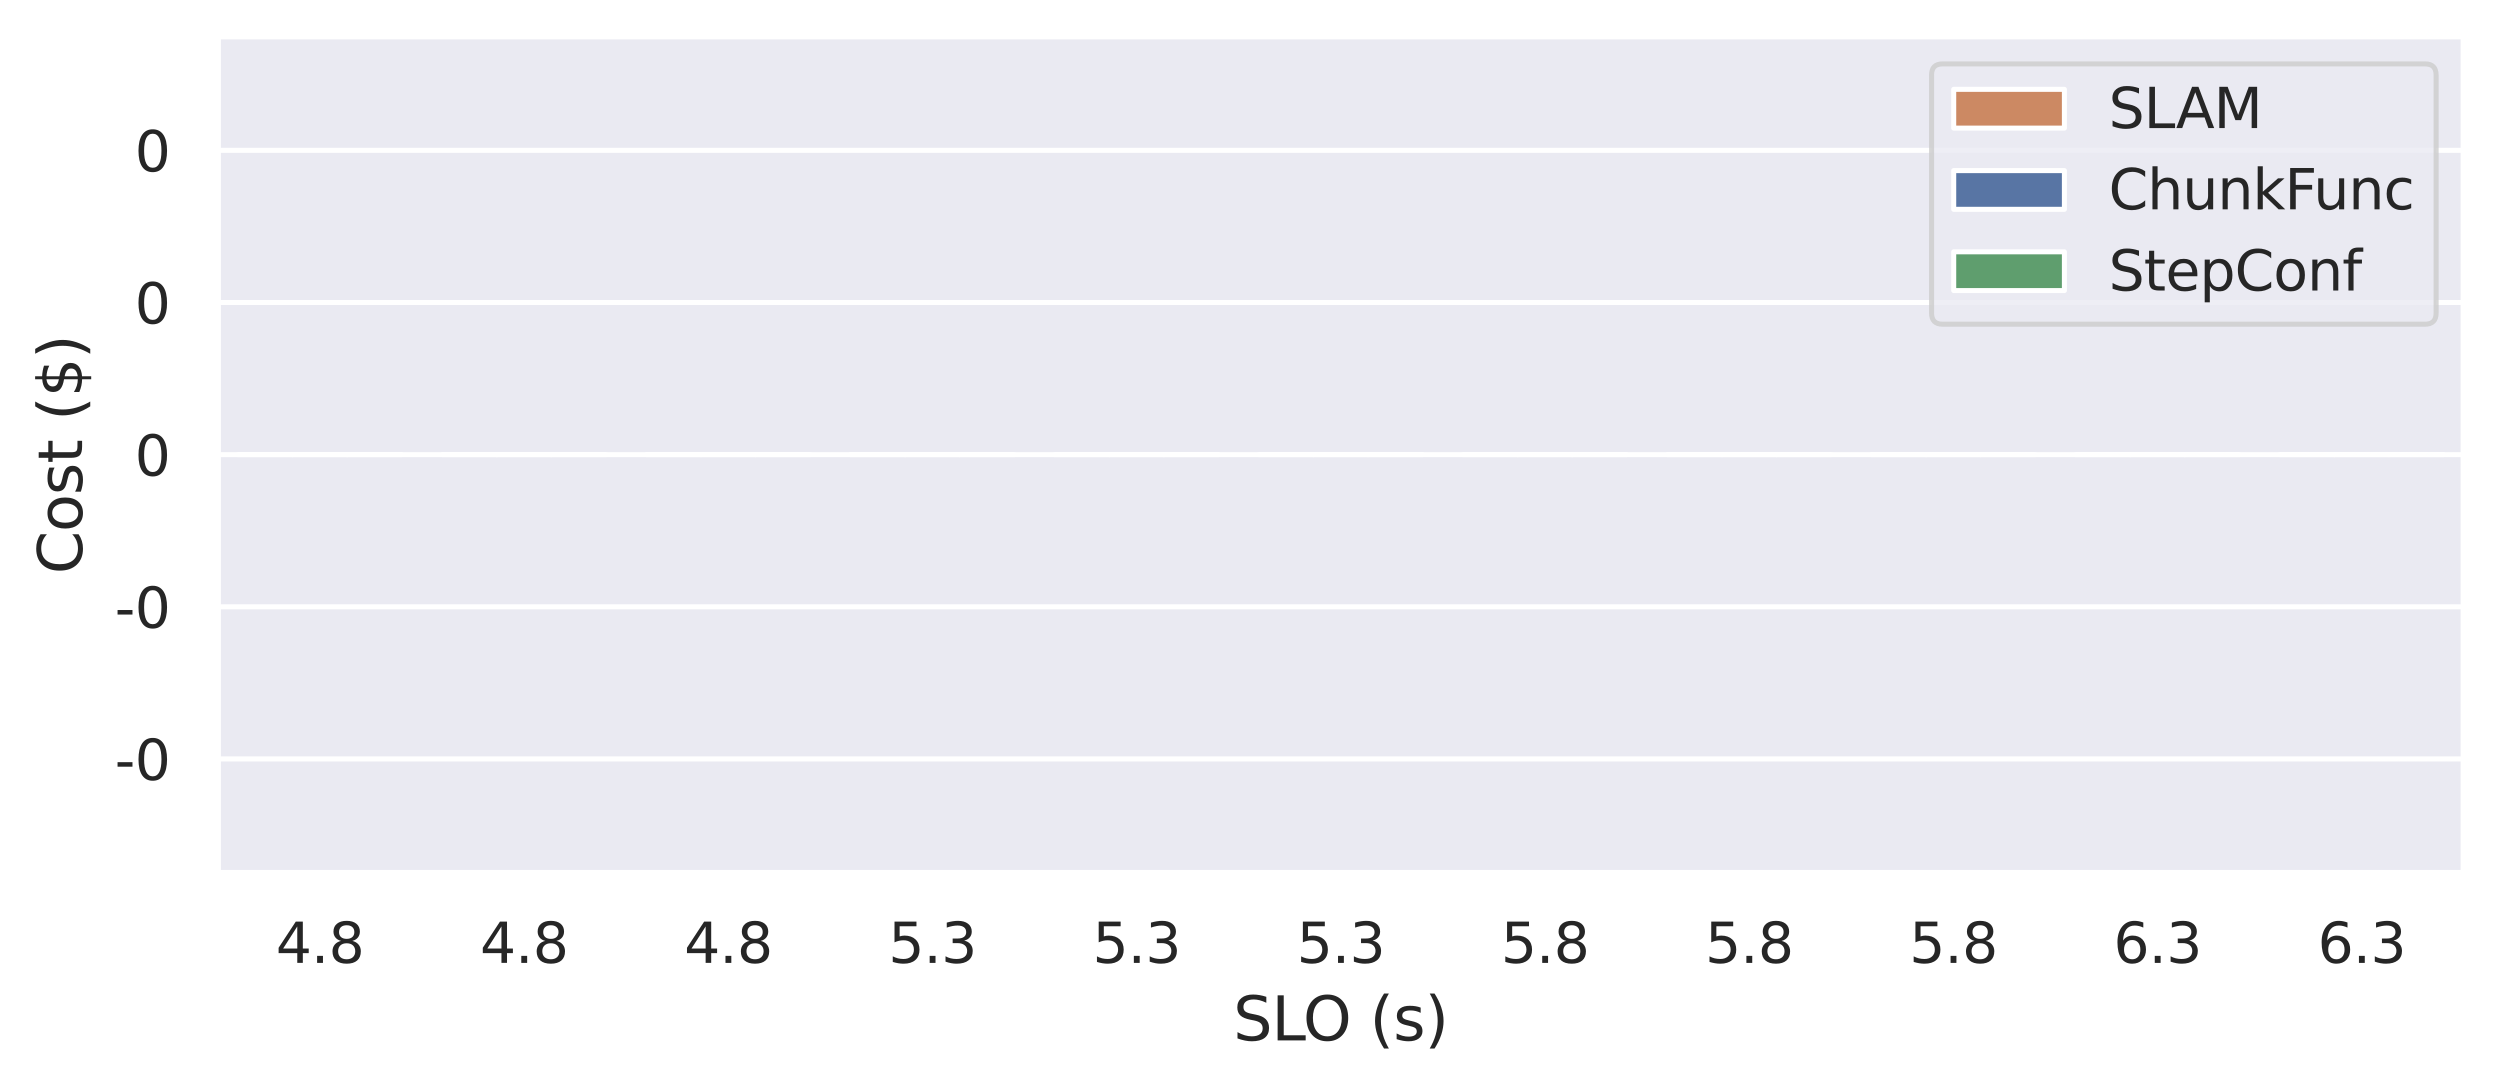 <?xml version="1.0" encoding="utf-8" standalone="no"?>
<!DOCTYPE svg PUBLIC "-//W3C//DTD SVG 1.1//EN"
  "http://www.w3.org/Graphics/SVG/1.1/DTD/svg11.dtd">
<svg xmlns:xlink="http://www.w3.org/1999/xlink" width="496.881pt" height="216.48pt" viewBox="0 0 496.881 216.48" xmlns="http://www.w3.org/2000/svg" version="1.1">
 <defs>
  <style type="text/css">*{stroke-linejoin: round; stroke-linecap: butt}</style>
 </defs>
 <g id="figure_1">
  <g id="patch_1">
   <path d="M 0 216.48 
L 496.881 216.48 
L 496.881 0 
L 0 0 
z
" style="fill: #ffffff"/>
  </g>
  <g id="axes_1">
   <g id="patch_2">
    <path d="M 43.281 173.52 
L 489.681 173.52 
L 489.681 7.2 
L 43.281 7.2 
z
" style="fill: #eaeaf2"/>
   </g>
   <g id="matplotlib.axis_1">
    <g id="xtick_1">
     <g id="text_1">
      <!-- 4.8 -->
      <g style="fill: #262626" transform="translate(54.825 191.378) scale(0.11 -0.11)">
       <defs>
        <path id="DejaVuSans-34" d="M 2419 4116 
L 825 1625 
L 2419 1625 
L 2419 4116 
z
M 2253 4666 
L 3047 4666 
L 3047 1625 
L 3713 1625 
L 3713 1100 
L 3047 1100 
L 3047 0 
L 2419 0 
L 2419 1100 
L 313 1100 
L 313 1709 
L 2253 4666 
z
" transform="scale(0.016)"/>
        <path id="DejaVuSans-2e" d="M 684 794 
L 1344 794 
L 1344 0 
L 684 0 
L 684 794 
z
" transform="scale(0.016)"/>
        <path id="DejaVuSans-38" d="M 2034 2216 
Q 1584 2216 1326 1975 
Q 1069 1734 1069 1313 
Q 1069 891 1326 650 
Q 1584 409 2034 409 
Q 2484 409 2743 651 
Q 3003 894 3003 1313 
Q 3003 1734 2745 1975 
Q 2488 2216 2034 2216 
z
M 1403 2484 
Q 997 2584 770 2862 
Q 544 3141 544 3541 
Q 544 4100 942 4425 
Q 1341 4750 2034 4750 
Q 2731 4750 3128 4425 
Q 3525 4100 3525 3541 
Q 3525 3141 3298 2862 
Q 3072 2584 2669 2484 
Q 3125 2378 3379 2068 
Q 3634 1759 3634 1313 
Q 3634 634 3220 271 
Q 2806 -91 2034 -91 
Q 1263 -91 848 271 
Q 434 634 434 1313 
Q 434 1759 690 2068 
Q 947 2378 1403 2484 
z
M 1172 3481 
Q 1172 3119 1398 2916 
Q 1625 2713 2034 2713 
Q 2441 2713 2670 2916 
Q 2900 3119 2900 3481 
Q 2900 3844 2670 4047 
Q 2441 4250 2034 4250 
Q 1625 4250 1398 4047 
Q 1172 3844 1172 3481 
z
" transform="scale(0.016)"/>
       </defs>
       <use xlink:href="#DejaVuSans-34"/>
       <use xlink:href="#DejaVuSans-2e" x="63.623"/>
       <use xlink:href="#DejaVuSans-38" x="95.41"/>
      </g>
     </g>
    </g>
    <g id="xtick_2">
     <g id="text_2">
      <!-- 4.8 -->
      <g style="fill: #262626" transform="translate(95.407 191.378) scale(0.11 -0.11)">
       <use xlink:href="#DejaVuSans-34"/>
       <use xlink:href="#DejaVuSans-2e" x="63.623"/>
       <use xlink:href="#DejaVuSans-38" x="95.41"/>
      </g>
     </g>
    </g>
    <g id="xtick_3">
     <g id="text_3">
      <!-- 4.8 -->
      <g style="fill: #262626" transform="translate(135.989 191.378) scale(0.11 -0.11)">
       <use xlink:href="#DejaVuSans-34"/>
       <use xlink:href="#DejaVuSans-2e" x="63.623"/>
       <use xlink:href="#DejaVuSans-38" x="95.41"/>
      </g>
     </g>
    </g>
    <g id="xtick_4">
     <g id="text_4">
      <!-- 5.3 -->
      <g style="fill: #262626" transform="translate(176.571 191.378) scale(0.11 -0.11)">
       <defs>
        <path id="DejaVuSans-35" d="M 691 4666 
L 3169 4666 
L 3169 4134 
L 1269 4134 
L 1269 2991 
Q 1406 3038 1543 3061 
Q 1681 3084 1819 3084 
Q 2600 3084 3056 2656 
Q 3513 2228 3513 1497 
Q 3513 744 3044 326 
Q 2575 -91 1722 -91 
Q 1428 -91 1123 -41 
Q 819 9 494 109 
L 494 744 
Q 775 591 1075 516 
Q 1375 441 1709 441 
Q 2250 441 2565 725 
Q 2881 1009 2881 1497 
Q 2881 1984 2565 2268 
Q 2250 2553 1709 2553 
Q 1456 2553 1204 2497 
Q 953 2441 691 2322 
L 691 4666 
z
" transform="scale(0.016)"/>
        <path id="DejaVuSans-33" d="M 2597 2516 
Q 3050 2419 3304 2112 
Q 3559 1806 3559 1356 
Q 3559 666 3084 287 
Q 2609 -91 1734 -91 
Q 1441 -91 1130 -33 
Q 819 25 488 141 
L 488 750 
Q 750 597 1062 519 
Q 1375 441 1716 441 
Q 2309 441 2620 675 
Q 2931 909 2931 1356 
Q 2931 1769 2642 2001 
Q 2353 2234 1838 2234 
L 1294 2234 
L 1294 2753 
L 1863 2753 
Q 2328 2753 2575 2939 
Q 2822 3125 2822 3475 
Q 2822 3834 2567 4026 
Q 2313 4219 1838 4219 
Q 1578 4219 1281 4162 
Q 984 4106 628 3988 
L 628 4550 
Q 988 4650 1302 4700 
Q 1616 4750 1894 4750 
Q 2613 4750 3031 4423 
Q 3450 4097 3450 3541 
Q 3450 3153 3228 2886 
Q 3006 2619 2597 2516 
z
" transform="scale(0.016)"/>
       </defs>
       <use xlink:href="#DejaVuSans-35"/>
       <use xlink:href="#DejaVuSans-2e" x="63.623"/>
       <use xlink:href="#DejaVuSans-33" x="95.41"/>
      </g>
     </g>
    </g>
    <g id="xtick_5">
     <g id="text_5">
      <!-- 5.3 -->
      <g style="fill: #262626" transform="translate(217.153 191.378) scale(0.11 -0.11)">
       <use xlink:href="#DejaVuSans-35"/>
       <use xlink:href="#DejaVuSans-2e" x="63.623"/>
       <use xlink:href="#DejaVuSans-33" x="95.41"/>
      </g>
     </g>
    </g>
    <g id="xtick_6">
     <g id="text_6">
      <!-- 5.3 -->
      <g style="fill: #262626" transform="translate(257.734 191.378) scale(0.11 -0.11)">
       <use xlink:href="#DejaVuSans-35"/>
       <use xlink:href="#DejaVuSans-2e" x="63.623"/>
       <use xlink:href="#DejaVuSans-33" x="95.41"/>
      </g>
     </g>
    </g>
    <g id="xtick_7">
     <g id="text_7">
      <!-- 5.8 -->
      <g style="fill: #262626" transform="translate(298.316 191.378) scale(0.11 -0.11)">
       <use xlink:href="#DejaVuSans-35"/>
       <use xlink:href="#DejaVuSans-2e" x="63.623"/>
       <use xlink:href="#DejaVuSans-38" x="95.41"/>
      </g>
     </g>
    </g>
    <g id="xtick_8">
     <g id="text_8">
      <!-- 5.8 -->
      <g style="fill: #262626" transform="translate(338.898 191.378) scale(0.11 -0.11)">
       <use xlink:href="#DejaVuSans-35"/>
       <use xlink:href="#DejaVuSans-2e" x="63.623"/>
       <use xlink:href="#DejaVuSans-38" x="95.41"/>
      </g>
     </g>
    </g>
    <g id="xtick_9">
     <g id="text_9">
      <!-- 5.8 -->
      <g style="fill: #262626" transform="translate(379.48 191.378) scale(0.11 -0.11)">
       <use xlink:href="#DejaVuSans-35"/>
       <use xlink:href="#DejaVuSans-2e" x="63.623"/>
       <use xlink:href="#DejaVuSans-38" x="95.41"/>
      </g>
     </g>
    </g>
    <g id="xtick_10">
     <g id="text_10">
      <!-- 6.3 -->
      <g style="fill: #262626" transform="translate(420.062 191.378) scale(0.11 -0.11)">
       <defs>
        <path id="DejaVuSans-36" d="M 2113 2584 
Q 1688 2584 1439 2293 
Q 1191 2003 1191 1497 
Q 1191 994 1439 701 
Q 1688 409 2113 409 
Q 2538 409 2786 701 
Q 3034 994 3034 1497 
Q 3034 2003 2786 2293 
Q 2538 2584 2113 2584 
z
M 3366 4563 
L 3366 3988 
Q 3128 4100 2886 4159 
Q 2644 4219 2406 4219 
Q 1781 4219 1451 3797 
Q 1122 3375 1075 2522 
Q 1259 2794 1537 2939 
Q 1816 3084 2150 3084 
Q 2853 3084 3261 2657 
Q 3669 2231 3669 1497 
Q 3669 778 3244 343 
Q 2819 -91 2113 -91 
Q 1303 -91 875 529 
Q 447 1150 447 2328 
Q 447 3434 972 4092 
Q 1497 4750 2381 4750 
Q 2619 4750 2861 4703 
Q 3103 4656 3366 4563 
z
" transform="scale(0.016)"/>
       </defs>
       <use xlink:href="#DejaVuSans-36"/>
       <use xlink:href="#DejaVuSans-2e" x="63.623"/>
       <use xlink:href="#DejaVuSans-33" x="95.41"/>
      </g>
     </g>
    </g>
    <g id="xtick_11">
     <g id="text_11">
      <!-- 6.3 -->
      <g style="fill: #262626" transform="translate(460.643 191.378) scale(0.11 -0.11)">
       <use xlink:href="#DejaVuSans-36"/>
       <use xlink:href="#DejaVuSans-2e" x="63.623"/>
       <use xlink:href="#DejaVuSans-33" x="95.41"/>
      </g>
     </g>
    </g>
    <g id="text_12">
     <!-- SLO (s) -->
     <g style="fill: #262626" transform="translate(245.109 206.784) scale(0.12 -0.12)">
      <defs>
       <path id="DejaVuSans-53" d="M 3425 4513 
L 3425 3897 
Q 3066 4069 2747 4153 
Q 2428 4238 2131 4238 
Q 1616 4238 1336 4038 
Q 1056 3838 1056 3469 
Q 1056 3159 1242 3001 
Q 1428 2844 1947 2747 
L 2328 2669 
Q 3034 2534 3370 2195 
Q 3706 1856 3706 1288 
Q 3706 609 3251 259 
Q 2797 -91 1919 -91 
Q 1588 -91 1214 -16 
Q 841 59 441 206 
L 441 856 
Q 825 641 1194 531 
Q 1563 422 1919 422 
Q 2459 422 2753 634 
Q 3047 847 3047 1241 
Q 3047 1584 2836 1778 
Q 2625 1972 2144 2069 
L 1759 2144 
Q 1053 2284 737 2584 
Q 422 2884 422 3419 
Q 422 4038 858 4394 
Q 1294 4750 2059 4750 
Q 2388 4750 2728 4690 
Q 3069 4631 3425 4513 
z
" transform="scale(0.016)"/>
       <path id="DejaVuSans-4c" d="M 628 4666 
L 1259 4666 
L 1259 531 
L 3531 531 
L 3531 0 
L 628 0 
L 628 4666 
z
" transform="scale(0.016)"/>
       <path id="DejaVuSans-4f" d="M 2522 4238 
Q 1834 4238 1429 3725 
Q 1025 3213 1025 2328 
Q 1025 1447 1429 934 
Q 1834 422 2522 422 
Q 3209 422 3611 934 
Q 4013 1447 4013 2328 
Q 4013 3213 3611 3725 
Q 3209 4238 2522 4238 
z
M 2522 4750 
Q 3503 4750 4090 4092 
Q 4678 3434 4678 2328 
Q 4678 1225 4090 567 
Q 3503 -91 2522 -91 
Q 1538 -91 948 565 
Q 359 1222 359 2328 
Q 359 3434 948 4092 
Q 1538 4750 2522 4750 
z
" transform="scale(0.016)"/>
       <path id="DejaVuSans-20" transform="scale(0.016)"/>
       <path id="DejaVuSans-28" d="M 1984 4856 
Q 1566 4138 1362 3434 
Q 1159 2731 1159 2009 
Q 1159 1288 1364 580 
Q 1569 -128 1984 -844 
L 1484 -844 
Q 1016 -109 783 600 
Q 550 1309 550 2009 
Q 550 2706 781 3412 
Q 1013 4119 1484 4856 
L 1984 4856 
z
" transform="scale(0.016)"/>
       <path id="DejaVuSans-73" d="M 2834 3397 
L 2834 2853 
Q 2591 2978 2328 3040 
Q 2066 3103 1784 3103 
Q 1356 3103 1142 2972 
Q 928 2841 928 2578 
Q 928 2378 1081 2264 
Q 1234 2150 1697 2047 
L 1894 2003 
Q 2506 1872 2764 1633 
Q 3022 1394 3022 966 
Q 3022 478 2636 193 
Q 2250 -91 1575 -91 
Q 1294 -91 989 -36 
Q 684 19 347 128 
L 347 722 
Q 666 556 975 473 
Q 1284 391 1588 391 
Q 1994 391 2212 530 
Q 2431 669 2431 922 
Q 2431 1156 2273 1281 
Q 2116 1406 1581 1522 
L 1381 1569 
Q 847 1681 609 1914 
Q 372 2147 372 2553 
Q 372 3047 722 3315 
Q 1072 3584 1716 3584 
Q 2034 3584 2315 3537 
Q 2597 3491 2834 3397 
z
" transform="scale(0.016)"/>
       <path id="DejaVuSans-29" d="M 513 4856 
L 1013 4856 
Q 1481 4119 1714 3412 
Q 1947 2706 1947 2009 
Q 1947 1309 1714 600 
Q 1481 -109 1013 -844 
L 513 -844 
Q 928 -128 1133 580 
Q 1338 1288 1338 2009 
Q 1338 2731 1133 3434 
Q 928 4138 513 4856 
z
" transform="scale(0.016)"/>
      </defs>
      <use xlink:href="#DejaVuSans-53"/>
      <use xlink:href="#DejaVuSans-4c" x="63.477"/>
      <use xlink:href="#DejaVuSans-4f" x="115.564"/>
      <use xlink:href="#DejaVuSans-20" x="194.275"/>
      <use xlink:href="#DejaVuSans-28" x="226.062"/>
      <use xlink:href="#DejaVuSans-73" x="265.076"/>
      <use xlink:href="#DejaVuSans-29" x="317.176"/>
     </g>
    </g>
   </g>
   <g id="matplotlib.axis_2">
    <g id="ytick_1">
     <g id="line2d_1">
      <path d="M 43.281 150.84 
L 489.681 150.84 
" clip-path="url(#pb2904a2f3c)" style="fill: none; stroke: #ffffff; stroke-linecap: round"/>
     </g>
     <g id="text_13">
      <!-- -0 -->
      <g style="fill: #262626" transform="translate(22.814 155.019) scale(0.11 -0.11)">
       <defs>
        <path id="DejaVuSans-2d" d="M 313 2009 
L 1997 2009 
L 1997 1497 
L 313 1497 
L 313 2009 
z
" transform="scale(0.016)"/>
        <path id="DejaVuSans-30" d="M 2034 4250 
Q 1547 4250 1301 3770 
Q 1056 3291 1056 2328 
Q 1056 1369 1301 889 
Q 1547 409 2034 409 
Q 2525 409 2770 889 
Q 3016 1369 3016 2328 
Q 3016 3291 2770 3770 
Q 2525 4250 2034 4250 
z
M 2034 4750 
Q 2819 4750 3233 4129 
Q 3647 3509 3647 2328 
Q 3647 1150 3233 529 
Q 2819 -91 2034 -91 
Q 1250 -91 836 529 
Q 422 1150 422 2328 
Q 422 3509 836 4129 
Q 1250 4750 2034 4750 
z
" transform="scale(0.016)"/>
       </defs>
       <use xlink:href="#DejaVuSans-2d"/>
       <use xlink:href="#DejaVuSans-30" x="36.084"/>
      </g>
     </g>
    </g>
    <g id="ytick_2">
     <g id="line2d_2">
      <path d="M 43.281 120.6 
L 489.681 120.6 
" clip-path="url(#pb2904a2f3c)" style="fill: none; stroke: #ffffff; stroke-linecap: round"/>
     </g>
     <g id="text_14">
      <!-- -0 -->
      <g style="fill: #262626" transform="translate(22.814 124.779) scale(0.11 -0.11)">
       <use xlink:href="#DejaVuSans-2d"/>
       <use xlink:href="#DejaVuSans-30" x="36.084"/>
      </g>
     </g>
    </g>
    <g id="ytick_3">
     <g id="line2d_3">
      <path d="M 43.281 90.36 
L 489.681 90.36 
" clip-path="url(#pb2904a2f3c)" style="fill: none; stroke: #ffffff; stroke-linecap: round"/>
     </g>
     <g id="text_15">
      <!-- 0 -->
      <g style="fill: #262626" transform="translate(26.782 94.539) scale(0.11 -0.11)">
       <use xlink:href="#DejaVuSans-30"/>
      </g>
     </g>
    </g>
    <g id="ytick_4">
     <g id="line2d_4">
      <path d="M 43.281 60.12 
L 489.681 60.12 
" clip-path="url(#pb2904a2f3c)" style="fill: none; stroke: #ffffff; stroke-linecap: round"/>
     </g>
     <g id="text_16">
      <!-- 0 -->
      <g style="fill: #262626" transform="translate(26.782 64.299) scale(0.11 -0.11)">
       <use xlink:href="#DejaVuSans-30"/>
      </g>
     </g>
    </g>
    <g id="ytick_5">
     <g id="line2d_5">
      <path d="M 43.281 29.88 
L 489.681 29.88 
" clip-path="url(#pb2904a2f3c)" style="fill: none; stroke: #ffffff; stroke-linecap: round"/>
     </g>
     <g id="text_17">
      <!-- 0 -->
      <g style="fill: #262626" transform="translate(26.782 34.059) scale(0.11 -0.11)">
       <use xlink:href="#DejaVuSans-30"/>
      </g>
     </g>
    </g>
    <g id="text_18">
     <!-- Cost ($) -->
     <g style="fill: #262626" transform="translate(16.318 114.105) rotate(-90) scale(0.12 -0.12)">
      <defs>
       <path id="DejaVuSans-43" d="M 4122 4306 
L 4122 3641 
Q 3803 3938 3442 4084 
Q 3081 4231 2675 4231 
Q 1875 4231 1450 3742 
Q 1025 3253 1025 2328 
Q 1025 1406 1450 917 
Q 1875 428 2675 428 
Q 3081 428 3442 575 
Q 3803 722 4122 1019 
L 4122 359 
Q 3791 134 3420 21 
Q 3050 -91 2638 -91 
Q 1578 -91 968 557 
Q 359 1206 359 2328 
Q 359 3453 968 4101 
Q 1578 4750 2638 4750 
Q 3056 4750 3426 4639 
Q 3797 4528 4122 4306 
z
" transform="scale(0.016)"/>
       <path id="DejaVuSans-6f" d="M 1959 3097 
Q 1497 3097 1228 2736 
Q 959 2375 959 1747 
Q 959 1119 1226 758 
Q 1494 397 1959 397 
Q 2419 397 2687 759 
Q 2956 1122 2956 1747 
Q 2956 2369 2687 2733 
Q 2419 3097 1959 3097 
z
M 1959 3584 
Q 2709 3584 3137 3096 
Q 3566 2609 3566 1747 
Q 3566 888 3137 398 
Q 2709 -91 1959 -91 
Q 1206 -91 779 398 
Q 353 888 353 1747 
Q 353 2609 779 3096 
Q 1206 3584 1959 3584 
z
" transform="scale(0.016)"/>
       <path id="DejaVuSans-74" d="M 1172 4494 
L 1172 3500 
L 2356 3500 
L 2356 3053 
L 1172 3053 
L 1172 1153 
Q 1172 725 1289 603 
Q 1406 481 1766 481 
L 2356 481 
L 2356 0 
L 1766 0 
Q 1100 0 847 248 
Q 594 497 594 1153 
L 594 3053 
L 172 3053 
L 172 3500 
L 594 3500 
L 594 4494 
L 1172 4494 
z
" transform="scale(0.016)"/>
       <path id="DejaVuSans-24" d="M 2163 -941 
L 1850 -941 
L 1847 0 
Q 1519 6 1191 76 
Q 863 147 531 288 
L 531 850 
Q 850 650 1176 548 
Q 1503 447 1850 444 
L 1850 1869 
Q 1159 1981 845 2250 
Q 531 2519 531 2988 
Q 531 3497 872 3790 
Q 1213 4084 1850 4128 
L 1850 4863 
L 2163 4863 
L 2163 4138 
Q 2453 4125 2725 4076 
Q 2997 4028 3256 3944 
L 3256 3397 
Q 2997 3528 2723 3600 
Q 2450 3672 2163 3684 
L 2163 2350 
Q 2872 2241 3206 1959 
Q 3541 1678 3541 1191 
Q 3541 663 3186 358 
Q 2831 53 2163 6 
L 2163 -941 
z
M 1850 2406 
L 1850 3688 
Q 1488 3647 1297 3481 
Q 1106 3316 1106 3041 
Q 1106 2772 1282 2622 
Q 1459 2472 1850 2406 
z
M 2163 1806 
L 2163 453 
Q 2559 506 2761 678 
Q 2963 850 2963 1131 
Q 2963 1406 2770 1568 
Q 2578 1731 2163 1806 
z
" transform="scale(0.016)"/>
      </defs>
      <use xlink:href="#DejaVuSans-43"/>
      <use xlink:href="#DejaVuSans-6f" x="69.824"/>
      <use xlink:href="#DejaVuSans-73" x="131.006"/>
      <use xlink:href="#DejaVuSans-74" x="183.105"/>
      <use xlink:href="#DejaVuSans-20" x="222.314"/>
      <use xlink:href="#DejaVuSans-28" x="254.102"/>
      <use xlink:href="#DejaVuSans-24" x="293.115"/>
      <use xlink:href="#DejaVuSans-29" x="356.738"/>
     </g>
    </g>
   </g>
   <g id="patch_3">
    <path d="M 47.339 90.36 
L 58.161 90.36 
L 58.161 90.36 
L 47.339 90.36 
z
" clip-path="url(#pb2904a2f3c)" style="fill: #cc8963; stroke: #ffffff; stroke-linejoin: miter"/>
   </g>
   <g id="patch_4">
    <path d="M 87.921 90.36 
L 98.743 90.36 
L 98.743 90.36 
L 87.921 90.36 
z
" clip-path="url(#pb2904a2f3c)" style="fill: #cc8963; stroke: #ffffff; stroke-linejoin: miter"/>
   </g>
   <g id="patch_5">
    <path d="M 128.503 90.36 
L 139.325 90.36 
L 139.325 90.36 
L 128.503 90.36 
z
" clip-path="url(#pb2904a2f3c)" style="fill: #cc8963; stroke: #ffffff; stroke-linejoin: miter"/>
   </g>
   <g id="patch_6">
    <path d="M 169.085 90.36 
L 179.907 90.36 
L 179.907 90.36 
L 169.085 90.36 
z
" clip-path="url(#pb2904a2f3c)" style="fill: #cc8963; stroke: #ffffff; stroke-linejoin: miter"/>
   </g>
   <g id="patch_7">
    <path d="M 209.667 90.36 
L 220.488 90.36 
L 220.488 90.36 
L 209.667 90.36 
z
" clip-path="url(#pb2904a2f3c)" style="fill: #cc8963; stroke: #ffffff; stroke-linejoin: miter"/>
   </g>
   <g id="patch_8">
    <path d="M 250.248 90.36 
L 261.07 90.36 
L 261.07 90.36 
L 250.248 90.36 
z
" clip-path="url(#pb2904a2f3c)" style="fill: #cc8963; stroke: #ffffff; stroke-linejoin: miter"/>
   </g>
   <g id="patch_9">
    <path d="M 290.83 90.36 
L 301.652 90.36 
L 301.652 90.36 
L 290.83 90.36 
z
" clip-path="url(#pb2904a2f3c)" style="fill: #cc8963; stroke: #ffffff; stroke-linejoin: miter"/>
   </g>
   <g id="patch_10">
    <path d="M 331.412 90.36 
L 342.234 90.36 
L 342.234 90.36 
L 331.412 90.36 
z
" clip-path="url(#pb2904a2f3c)" style="fill: #cc8963; stroke: #ffffff; stroke-linejoin: miter"/>
   </g>
   <g id="patch_11">
    <path d="M 371.994 90.36 
L 382.816 90.36 
L 382.816 90.36 
L 371.994 90.36 
z
" clip-path="url(#pb2904a2f3c)" style="fill: #cc8963; stroke: #ffffff; stroke-linejoin: miter"/>
   </g>
   <g id="patch_12">
    <path d="M 412.576 90.36 
L 423.397 90.36 
L 423.397 90.36 
L 412.576 90.36 
z
" clip-path="url(#pb2904a2f3c)" style="fill: #cc8963; stroke: #ffffff; stroke-linejoin: miter"/>
   </g>
   <g id="patch_13">
    <path d="M 453.157 90.36 
L 463.979 90.36 
L 463.979 90.36 
L 453.157 90.36 
z
" clip-path="url(#pb2904a2f3c)" style="fill: #cc8963; stroke: #ffffff; stroke-linejoin: miter"/>
   </g>
   <g id="patch_14">
    <path d="M 58.161 90.36 
L 68.983 90.36 
L 68.983 90.36 
L 58.161 90.36 
z
" clip-path="url(#pb2904a2f3c)" style="fill: #5875a4; stroke: #ffffff; stroke-linejoin: miter"/>
   </g>
   <g id="patch_15">
    <path d="M 98.743 90.36 
L 109.565 90.36 
L 109.565 90.36 
L 98.743 90.36 
z
" clip-path="url(#pb2904a2f3c)" style="fill: #5875a4; stroke: #ffffff; stroke-linejoin: miter"/>
   </g>
   <g id="patch_16">
    <path d="M 139.325 90.36 
L 150.147 90.36 
L 150.147 90.36 
L 139.325 90.36 
z
" clip-path="url(#pb2904a2f3c)" style="fill: #5875a4; stroke: #ffffff; stroke-linejoin: miter"/>
   </g>
   <g id="patch_17">
    <path d="M 179.907 90.36 
L 190.728 90.36 
L 190.728 90.36 
L 179.907 90.36 
z
" clip-path="url(#pb2904a2f3c)" style="fill: #5875a4; stroke: #ffffff; stroke-linejoin: miter"/>
   </g>
   <g id="patch_18">
    <path d="M 220.488 90.36 
L 231.31 90.36 
L 231.31 90.36 
L 220.488 90.36 
z
" clip-path="url(#pb2904a2f3c)" style="fill: #5875a4; stroke: #ffffff; stroke-linejoin: miter"/>
   </g>
   <g id="patch_19">
    <path d="M 261.07 90.36 
L 271.892 90.36 
L 271.892 90.36 
L 261.07 90.36 
z
" clip-path="url(#pb2904a2f3c)" style="fill: #5875a4; stroke: #ffffff; stroke-linejoin: miter"/>
   </g>
   <g id="patch_20">
    <path d="M 301.652 90.36 
L 312.474 90.36 
L 312.474 90.36 
L 301.652 90.36 
z
" clip-path="url(#pb2904a2f3c)" style="fill: #5875a4; stroke: #ffffff; stroke-linejoin: miter"/>
   </g>
   <g id="patch_21">
    <path d="M 342.234 90.36 
L 353.056 90.36 
L 353.056 90.36 
L 342.234 90.36 
z
" clip-path="url(#pb2904a2f3c)" style="fill: #5875a4; stroke: #ffffff; stroke-linejoin: miter"/>
   </g>
   <g id="patch_22">
    <path d="M 382.816 90.36 
L 393.637 90.36 
L 393.637 90.36 
L 382.816 90.36 
z
" clip-path="url(#pb2904a2f3c)" style="fill: #5875a4; stroke: #ffffff; stroke-linejoin: miter"/>
   </g>
   <g id="patch_23">
    <path d="M 423.397 90.36 
L 434.219 90.36 
L 434.219 90.36 
L 423.397 90.36 
z
" clip-path="url(#pb2904a2f3c)" style="fill: #5875a4; stroke: #ffffff; stroke-linejoin: miter"/>
   </g>
   <g id="patch_24">
    <path d="M 463.979 90.36 
L 474.801 90.36 
L 474.801 90.36 
L 463.979 90.36 
z
" clip-path="url(#pb2904a2f3c)" style="fill: #5875a4; stroke: #ffffff; stroke-linejoin: miter"/>
   </g>
   <g id="patch_25">
    <path d="M 68.983 90.36 
L 79.805 90.36 
L 79.805 90.36 
L 68.983 90.36 
z
" clip-path="url(#pb2904a2f3c)" style="fill: #5f9e6e; stroke: #ffffff; stroke-linejoin: miter"/>
   </g>
   <g id="patch_26">
    <path d="M 109.565 90.36 
L 120.387 90.36 
L 120.387 90.36 
L 109.565 90.36 
z
" clip-path="url(#pb2904a2f3c)" style="fill: #5f9e6e; stroke: #ffffff; stroke-linejoin: miter"/>
   </g>
   <g id="patch_27">
    <path d="M 150.147 90.36 
L 160.968 90.36 
L 160.968 90.36 
L 150.147 90.36 
z
" clip-path="url(#pb2904a2f3c)" style="fill: #5f9e6e; stroke: #ffffff; stroke-linejoin: miter"/>
   </g>
   <g id="patch_28">
    <path d="M 190.728 90.36 
L 201.55 90.36 
L 201.55 90.36 
L 190.728 90.36 
z
" clip-path="url(#pb2904a2f3c)" style="fill: #5f9e6e; stroke: #ffffff; stroke-linejoin: miter"/>
   </g>
   <g id="patch_29">
    <path d="M 231.31 90.36 
L 242.132 90.36 
L 242.132 90.36 
L 231.31 90.36 
z
" clip-path="url(#pb2904a2f3c)" style="fill: #5f9e6e; stroke: #ffffff; stroke-linejoin: miter"/>
   </g>
   <g id="patch_30">
    <path d="M 271.892 90.36 
L 282.714 90.36 
L 282.714 90.36 
L 271.892 90.36 
z
" clip-path="url(#pb2904a2f3c)" style="fill: #5f9e6e; stroke: #ffffff; stroke-linejoin: miter"/>
   </g>
   <g id="patch_31">
    <path d="M 312.474 90.36 
L 323.296 90.36 
L 323.296 90.36 
L 312.474 90.36 
z
" clip-path="url(#pb2904a2f3c)" style="fill: #5f9e6e; stroke: #ffffff; stroke-linejoin: miter"/>
   </g>
   <g id="patch_32">
    <path d="M 353.056 90.36 
L 363.877 90.36 
L 363.877 90.36 
L 353.056 90.36 
z
" clip-path="url(#pb2904a2f3c)" style="fill: #5f9e6e; stroke: #ffffff; stroke-linejoin: miter"/>
   </g>
   <g id="patch_33">
    <path d="M 393.637 90.36 
L 404.459 90.36 
L 404.459 90.36 
L 393.637 90.36 
z
" clip-path="url(#pb2904a2f3c)" style="fill: #5f9e6e; stroke: #ffffff; stroke-linejoin: miter"/>
   </g>
   <g id="patch_34">
    <path d="M 434.219 90.36 
L 445.041 90.36 
L 445.041 90.36 
L 434.219 90.36 
z
" clip-path="url(#pb2904a2f3c)" style="fill: #5f9e6e; stroke: #ffffff; stroke-linejoin: miter"/>
   </g>
   <g id="patch_35">
    <path d="M 474.801 90.36 
L 485.623 90.36 
L 485.623 90.36 
L 474.801 90.36 
z
" clip-path="url(#pb2904a2f3c)" style="fill: #5f9e6e; stroke: #ffffff; stroke-linejoin: miter"/>
   </g>
   <g id="patch_36">
    <path d="M 63.572 90.36 
L 63.572 90.36 
L 63.572 90.36 
L 63.572 90.36 
z
" clip-path="url(#pb2904a2f3c)" style="fill: #cc8963; stroke: #ffffff; stroke-linejoin: miter"/>
   </g>
   <g id="patch_37">
    <path d="M 63.572 90.36 
L 63.572 90.36 
L 63.572 90.36 
L 63.572 90.36 
z
" clip-path="url(#pb2904a2f3c)" style="fill: #5875a4; stroke: #ffffff; stroke-linejoin: miter"/>
   </g>
   <g id="patch_38">
    <path d="M 63.572 90.36 
L 63.572 90.36 
L 63.572 90.36 
L 63.572 90.36 
z
" clip-path="url(#pb2904a2f3c)" style="fill: #5f9e6e; stroke: #ffffff; stroke-linejoin: miter"/>
   </g>
   <g id="line2d_6">
    <path clip-path="url(#pb2904a2f3c)" style="fill: none; stroke: #424242; stroke-width: 2.25; stroke-linecap: round"/>
   </g>
   <g id="line2d_7">
    <path clip-path="url(#pb2904a2f3c)" style="fill: none; stroke: #424242; stroke-width: 2.25; stroke-linecap: round"/>
   </g>
   <g id="line2d_8">
    <path clip-path="url(#pb2904a2f3c)" style="fill: none; stroke: #424242; stroke-width: 2.25; stroke-linecap: round"/>
   </g>
   <g id="line2d_9">
    <path clip-path="url(#pb2904a2f3c)" style="fill: none; stroke: #424242; stroke-width: 2.25; stroke-linecap: round"/>
   </g>
   <g id="line2d_10">
    <path clip-path="url(#pb2904a2f3c)" style="fill: none; stroke: #424242; stroke-width: 2.25; stroke-linecap: round"/>
   </g>
   <g id="line2d_11">
    <path clip-path="url(#pb2904a2f3c)" style="fill: none; stroke: #424242; stroke-width: 2.25; stroke-linecap: round"/>
   </g>
   <g id="line2d_12">
    <path clip-path="url(#pb2904a2f3c)" style="fill: none; stroke: #424242; stroke-width: 2.25; stroke-linecap: round"/>
   </g>
   <g id="line2d_13">
    <path clip-path="url(#pb2904a2f3c)" style="fill: none; stroke: #424242; stroke-width: 2.25; stroke-linecap: round"/>
   </g>
   <g id="line2d_14">
    <path clip-path="url(#pb2904a2f3c)" style="fill: none; stroke: #424242; stroke-width: 2.25; stroke-linecap: round"/>
   </g>
   <g id="line2d_15">
    <path clip-path="url(#pb2904a2f3c)" style="fill: none; stroke: #424242; stroke-width: 2.25; stroke-linecap: round"/>
   </g>
   <g id="line2d_16">
    <path clip-path="url(#pb2904a2f3c)" style="fill: none; stroke: #424242; stroke-width: 2.25; stroke-linecap: round"/>
   </g>
   <g id="line2d_17">
    <path clip-path="url(#pb2904a2f3c)" style="fill: none; stroke: #424242; stroke-width: 2.25; stroke-linecap: round"/>
   </g>
   <g id="line2d_18">
    <path clip-path="url(#pb2904a2f3c)" style="fill: none; stroke: #424242; stroke-width: 2.25; stroke-linecap: round"/>
   </g>
   <g id="line2d_19">
    <path clip-path="url(#pb2904a2f3c)" style="fill: none; stroke: #424242; stroke-width: 2.25; stroke-linecap: round"/>
   </g>
   <g id="line2d_20">
    <path clip-path="url(#pb2904a2f3c)" style="fill: none; stroke: #424242; stroke-width: 2.25; stroke-linecap: round"/>
   </g>
   <g id="line2d_21">
    <path clip-path="url(#pb2904a2f3c)" style="fill: none; stroke: #424242; stroke-width: 2.25; stroke-linecap: round"/>
   </g>
   <g id="line2d_22">
    <path clip-path="url(#pb2904a2f3c)" style="fill: none; stroke: #424242; stroke-width: 2.25; stroke-linecap: round"/>
   </g>
   <g id="line2d_23">
    <path clip-path="url(#pb2904a2f3c)" style="fill: none; stroke: #424242; stroke-width: 2.25; stroke-linecap: round"/>
   </g>
   <g id="line2d_24">
    <path clip-path="url(#pb2904a2f3c)" style="fill: none; stroke: #424242; stroke-width: 2.25; stroke-linecap: round"/>
   </g>
   <g id="line2d_25">
    <path clip-path="url(#pb2904a2f3c)" style="fill: none; stroke: #424242; stroke-width: 2.25; stroke-linecap: round"/>
   </g>
   <g id="line2d_26">
    <path clip-path="url(#pb2904a2f3c)" style="fill: none; stroke: #424242; stroke-width: 2.25; stroke-linecap: round"/>
   </g>
   <g id="line2d_27">
    <path clip-path="url(#pb2904a2f3c)" style="fill: none; stroke: #424242; stroke-width: 2.25; stroke-linecap: round"/>
   </g>
   <g id="line2d_28">
    <path clip-path="url(#pb2904a2f3c)" style="fill: none; stroke: #424242; stroke-width: 2.25; stroke-linecap: round"/>
   </g>
   <g id="line2d_29">
    <path clip-path="url(#pb2904a2f3c)" style="fill: none; stroke: #424242; stroke-width: 2.25; stroke-linecap: round"/>
   </g>
   <g id="line2d_30">
    <path clip-path="url(#pb2904a2f3c)" style="fill: none; stroke: #424242; stroke-width: 2.25; stroke-linecap: round"/>
   </g>
   <g id="line2d_31">
    <path clip-path="url(#pb2904a2f3c)" style="fill: none; stroke: #424242; stroke-width: 2.25; stroke-linecap: round"/>
   </g>
   <g id="line2d_32">
    <path clip-path="url(#pb2904a2f3c)" style="fill: none; stroke: #424242; stroke-width: 2.25; stroke-linecap: round"/>
   </g>
   <g id="line2d_33">
    <path clip-path="url(#pb2904a2f3c)" style="fill: none; stroke: #424242; stroke-width: 2.25; stroke-linecap: round"/>
   </g>
   <g id="line2d_34">
    <path clip-path="url(#pb2904a2f3c)" style="fill: none; stroke: #424242; stroke-width: 2.25; stroke-linecap: round"/>
   </g>
   <g id="line2d_35">
    <path clip-path="url(#pb2904a2f3c)" style="fill: none; stroke: #424242; stroke-width: 2.25; stroke-linecap: round"/>
   </g>
   <g id="line2d_36">
    <path clip-path="url(#pb2904a2f3c)" style="fill: none; stroke: #424242; stroke-width: 2.25; stroke-linecap: round"/>
   </g>
   <g id="line2d_37">
    <path clip-path="url(#pb2904a2f3c)" style="fill: none; stroke: #424242; stroke-width: 2.25; stroke-linecap: round"/>
   </g>
   <g id="line2d_38">
    <path clip-path="url(#pb2904a2f3c)" style="fill: none; stroke: #424242; stroke-width: 2.25; stroke-linecap: round"/>
   </g>
   <g id="patch_39">
    <path d="M 43.281 173.52 
L 43.281 7.2 
" style="fill: none; stroke: #ffffff; stroke-width: 1.25; stroke-linejoin: miter; stroke-linecap: square"/>
   </g>
   <g id="patch_40">
    <path d="M 489.681 173.52 
L 489.681 7.2 
" style="fill: none; stroke: #ffffff; stroke-width: 1.25; stroke-linejoin: miter; stroke-linecap: square"/>
   </g>
   <g id="patch_41">
    <path d="M 43.281 173.52 
L 489.681 173.52 
" style="fill: none; stroke: #ffffff; stroke-width: 1.25; stroke-linejoin: miter; stroke-linecap: square"/>
   </g>
   <g id="patch_42">
    <path d="M 43.281 7.2 
L 489.681 7.2 
" style="fill: none; stroke: #ffffff; stroke-width: 1.25; stroke-linejoin: miter; stroke-linecap: square"/>
   </g>
   <g id="legend_1">
    <g id="patch_43">
     <path d="M 386.104 64.438 
L 481.981 64.438 
Q 484.181 64.438 484.181 62.238 
L 484.181 14.9 
Q 484.181 12.7 481.981 12.7 
L 386.104 12.7 
Q 383.904 12.7 383.904 14.9 
L 383.904 62.238 
Q 383.904 64.438 386.104 64.438 
z
" style="fill: #eaeaf2; opacity: 0.8; stroke: #cccccc; stroke-linejoin: miter"/>
    </g>
    <g id="patch_44">
     <path d="M 388.304 25.458 
L 410.304 25.458 
L 410.304 17.758 
L 388.304 17.758 
z
" style="fill: #cc8963; stroke: #ffffff; stroke-linejoin: miter"/>
    </g>
    <g id="text_19">
     <!-- SLAM -->
     <g style="fill: #262626" transform="translate(419.104 25.458) scale(0.11 -0.11)">
      <defs>
       <path id="DejaVuSans-41" d="M 2188 4044 
L 1331 1722 
L 3047 1722 
L 2188 4044 
z
M 1831 4666 
L 2547 4666 
L 4325 0 
L 3669 0 
L 3244 1197 
L 1141 1197 
L 716 0 
L 50 0 
L 1831 4666 
z
" transform="scale(0.016)"/>
       <path id="DejaVuSans-4d" d="M 628 4666 
L 1569 4666 
L 2759 1491 
L 3956 4666 
L 4897 4666 
L 4897 0 
L 4281 0 
L 4281 4097 
L 3078 897 
L 2444 897 
L 1241 4097 
L 1241 0 
L 628 0 
L 628 4666 
z
" transform="scale(0.016)"/>
      </defs>
      <use xlink:href="#DejaVuSans-53"/>
      <use xlink:href="#DejaVuSans-4c" x="63.477"/>
      <use xlink:href="#DejaVuSans-41" x="121.439"/>
      <use xlink:href="#DejaVuSans-4d" x="189.848"/>
     </g>
    </g>
    <g id="patch_45">
     <path d="M 388.304 41.604 
L 410.304 41.604 
L 410.304 33.904 
L 388.304 33.904 
z
" style="fill: #5875a4; stroke: #ffffff; stroke-linejoin: miter"/>
    </g>
    <g id="text_20">
     <!-- ChunkFunc -->
     <g style="fill: #262626" transform="translate(419.104 41.604) scale(0.11 -0.11)">
      <defs>
       <path id="DejaVuSans-68" d="M 3513 2113 
L 3513 0 
L 2938 0 
L 2938 2094 
Q 2938 2591 2744 2837 
Q 2550 3084 2163 3084 
Q 1697 3084 1428 2787 
Q 1159 2491 1159 1978 
L 1159 0 
L 581 0 
L 581 4863 
L 1159 4863 
L 1159 2956 
Q 1366 3272 1645 3428 
Q 1925 3584 2291 3584 
Q 2894 3584 3203 3211 
Q 3513 2838 3513 2113 
z
" transform="scale(0.016)"/>
       <path id="DejaVuSans-75" d="M 544 1381 
L 544 3500 
L 1119 3500 
L 1119 1403 
Q 1119 906 1312 657 
Q 1506 409 1894 409 
Q 2359 409 2629 706 
Q 2900 1003 2900 1516 
L 2900 3500 
L 3475 3500 
L 3475 0 
L 2900 0 
L 2900 538 
Q 2691 219 2414 64 
Q 2138 -91 1772 -91 
Q 1169 -91 856 284 
Q 544 659 544 1381 
z
M 1991 3584 
L 1991 3584 
z
" transform="scale(0.016)"/>
       <path id="DejaVuSans-6e" d="M 3513 2113 
L 3513 0 
L 2938 0 
L 2938 2094 
Q 2938 2591 2744 2837 
Q 2550 3084 2163 3084 
Q 1697 3084 1428 2787 
Q 1159 2491 1159 1978 
L 1159 0 
L 581 0 
L 581 3500 
L 1159 3500 
L 1159 2956 
Q 1366 3272 1645 3428 
Q 1925 3584 2291 3584 
Q 2894 3584 3203 3211 
Q 3513 2838 3513 2113 
z
" transform="scale(0.016)"/>
       <path id="DejaVuSans-6b" d="M 581 4863 
L 1159 4863 
L 1159 1991 
L 2875 3500 
L 3609 3500 
L 1753 1863 
L 3688 0 
L 2938 0 
L 1159 1709 
L 1159 0 
L 581 0 
L 581 4863 
z
" transform="scale(0.016)"/>
       <path id="DejaVuSans-46" d="M 628 4666 
L 3309 4666 
L 3309 4134 
L 1259 4134 
L 1259 2759 
L 3109 2759 
L 3109 2228 
L 1259 2228 
L 1259 0 
L 628 0 
L 628 4666 
z
" transform="scale(0.016)"/>
       <path id="DejaVuSans-63" d="M 3122 3366 
L 3122 2828 
Q 2878 2963 2633 3030 
Q 2388 3097 2138 3097 
Q 1578 3097 1268 2742 
Q 959 2388 959 1747 
Q 959 1106 1268 751 
Q 1578 397 2138 397 
Q 2388 397 2633 464 
Q 2878 531 3122 666 
L 3122 134 
Q 2881 22 2623 -34 
Q 2366 -91 2075 -91 
Q 1284 -91 818 406 
Q 353 903 353 1747 
Q 353 2603 823 3093 
Q 1294 3584 2113 3584 
Q 2378 3584 2631 3529 
Q 2884 3475 3122 3366 
z
" transform="scale(0.016)"/>
      </defs>
      <use xlink:href="#DejaVuSans-43"/>
      <use xlink:href="#DejaVuSans-68" x="69.824"/>
      <use xlink:href="#DejaVuSans-75" x="133.203"/>
      <use xlink:href="#DejaVuSans-6e" x="196.582"/>
      <use xlink:href="#DejaVuSans-6b" x="259.961"/>
      <use xlink:href="#DejaVuSans-46" x="317.871"/>
      <use xlink:href="#DejaVuSans-75" x="369.891"/>
      <use xlink:href="#DejaVuSans-6e" x="433.27"/>
      <use xlink:href="#DejaVuSans-63" x="496.648"/>
     </g>
    </g>
    <g id="patch_46">
     <path d="M 388.304 57.75 
L 410.304 57.75 
L 410.304 50.05 
L 388.304 50.05 
z
" style="fill: #5f9e6e; stroke: #ffffff; stroke-linejoin: miter"/>
    </g>
    <g id="text_21">
     <!-- StepConf -->
     <g style="fill: #262626" transform="translate(419.104 57.75) scale(0.11 -0.11)">
      <defs>
       <path id="DejaVuSans-65" d="M 3597 1894 
L 3597 1613 
L 953 1613 
Q 991 1019 1311 708 
Q 1631 397 2203 397 
Q 2534 397 2845 478 
Q 3156 559 3463 722 
L 3463 178 
Q 3153 47 2828 -22 
Q 2503 -91 2169 -91 
Q 1331 -91 842 396 
Q 353 884 353 1716 
Q 353 2575 817 3079 
Q 1281 3584 2069 3584 
Q 2775 3584 3186 3129 
Q 3597 2675 3597 1894 
z
M 3022 2063 
Q 3016 2534 2758 2815 
Q 2500 3097 2075 3097 
Q 1594 3097 1305 2825 
Q 1016 2553 972 2059 
L 3022 2063 
z
" transform="scale(0.016)"/>
       <path id="DejaVuSans-70" d="M 1159 525 
L 1159 -1331 
L 581 -1331 
L 581 3500 
L 1159 3500 
L 1159 2969 
Q 1341 3281 1617 3432 
Q 1894 3584 2278 3584 
Q 2916 3584 3314 3078 
Q 3713 2572 3713 1747 
Q 3713 922 3314 415 
Q 2916 -91 2278 -91 
Q 1894 -91 1617 61 
Q 1341 213 1159 525 
z
M 3116 1747 
Q 3116 2381 2855 2742 
Q 2594 3103 2138 3103 
Q 1681 3103 1420 2742 
Q 1159 2381 1159 1747 
Q 1159 1113 1420 752 
Q 1681 391 2138 391 
Q 2594 391 2855 752 
Q 3116 1113 3116 1747 
z
" transform="scale(0.016)"/>
       <path id="DejaVuSans-66" d="M 2375 4863 
L 2375 4384 
L 1825 4384 
Q 1516 4384 1395 4259 
Q 1275 4134 1275 3809 
L 1275 3500 
L 2222 3500 
L 2222 3053 
L 1275 3053 
L 1275 0 
L 697 0 
L 697 3053 
L 147 3053 
L 147 3500 
L 697 3500 
L 697 3744 
Q 697 4328 969 4595 
Q 1241 4863 1831 4863 
L 2375 4863 
z
" transform="scale(0.016)"/>
      </defs>
      <use xlink:href="#DejaVuSans-53"/>
      <use xlink:href="#DejaVuSans-74" x="63.477"/>
      <use xlink:href="#DejaVuSans-65" x="102.686"/>
      <use xlink:href="#DejaVuSans-70" x="164.209"/>
      <use xlink:href="#DejaVuSans-43" x="227.686"/>
      <use xlink:href="#DejaVuSans-6f" x="297.51"/>
      <use xlink:href="#DejaVuSans-6e" x="358.691"/>
      <use xlink:href="#DejaVuSans-66" x="422.07"/>
     </g>
    </g>
   </g>
  </g>
 </g>
 <defs>
  <clipPath id="pb2904a2f3c">
   <rect x="43.281" y="7.2" width="446.4" height="166.32"/>
  </clipPath>
 </defs>
</svg>
